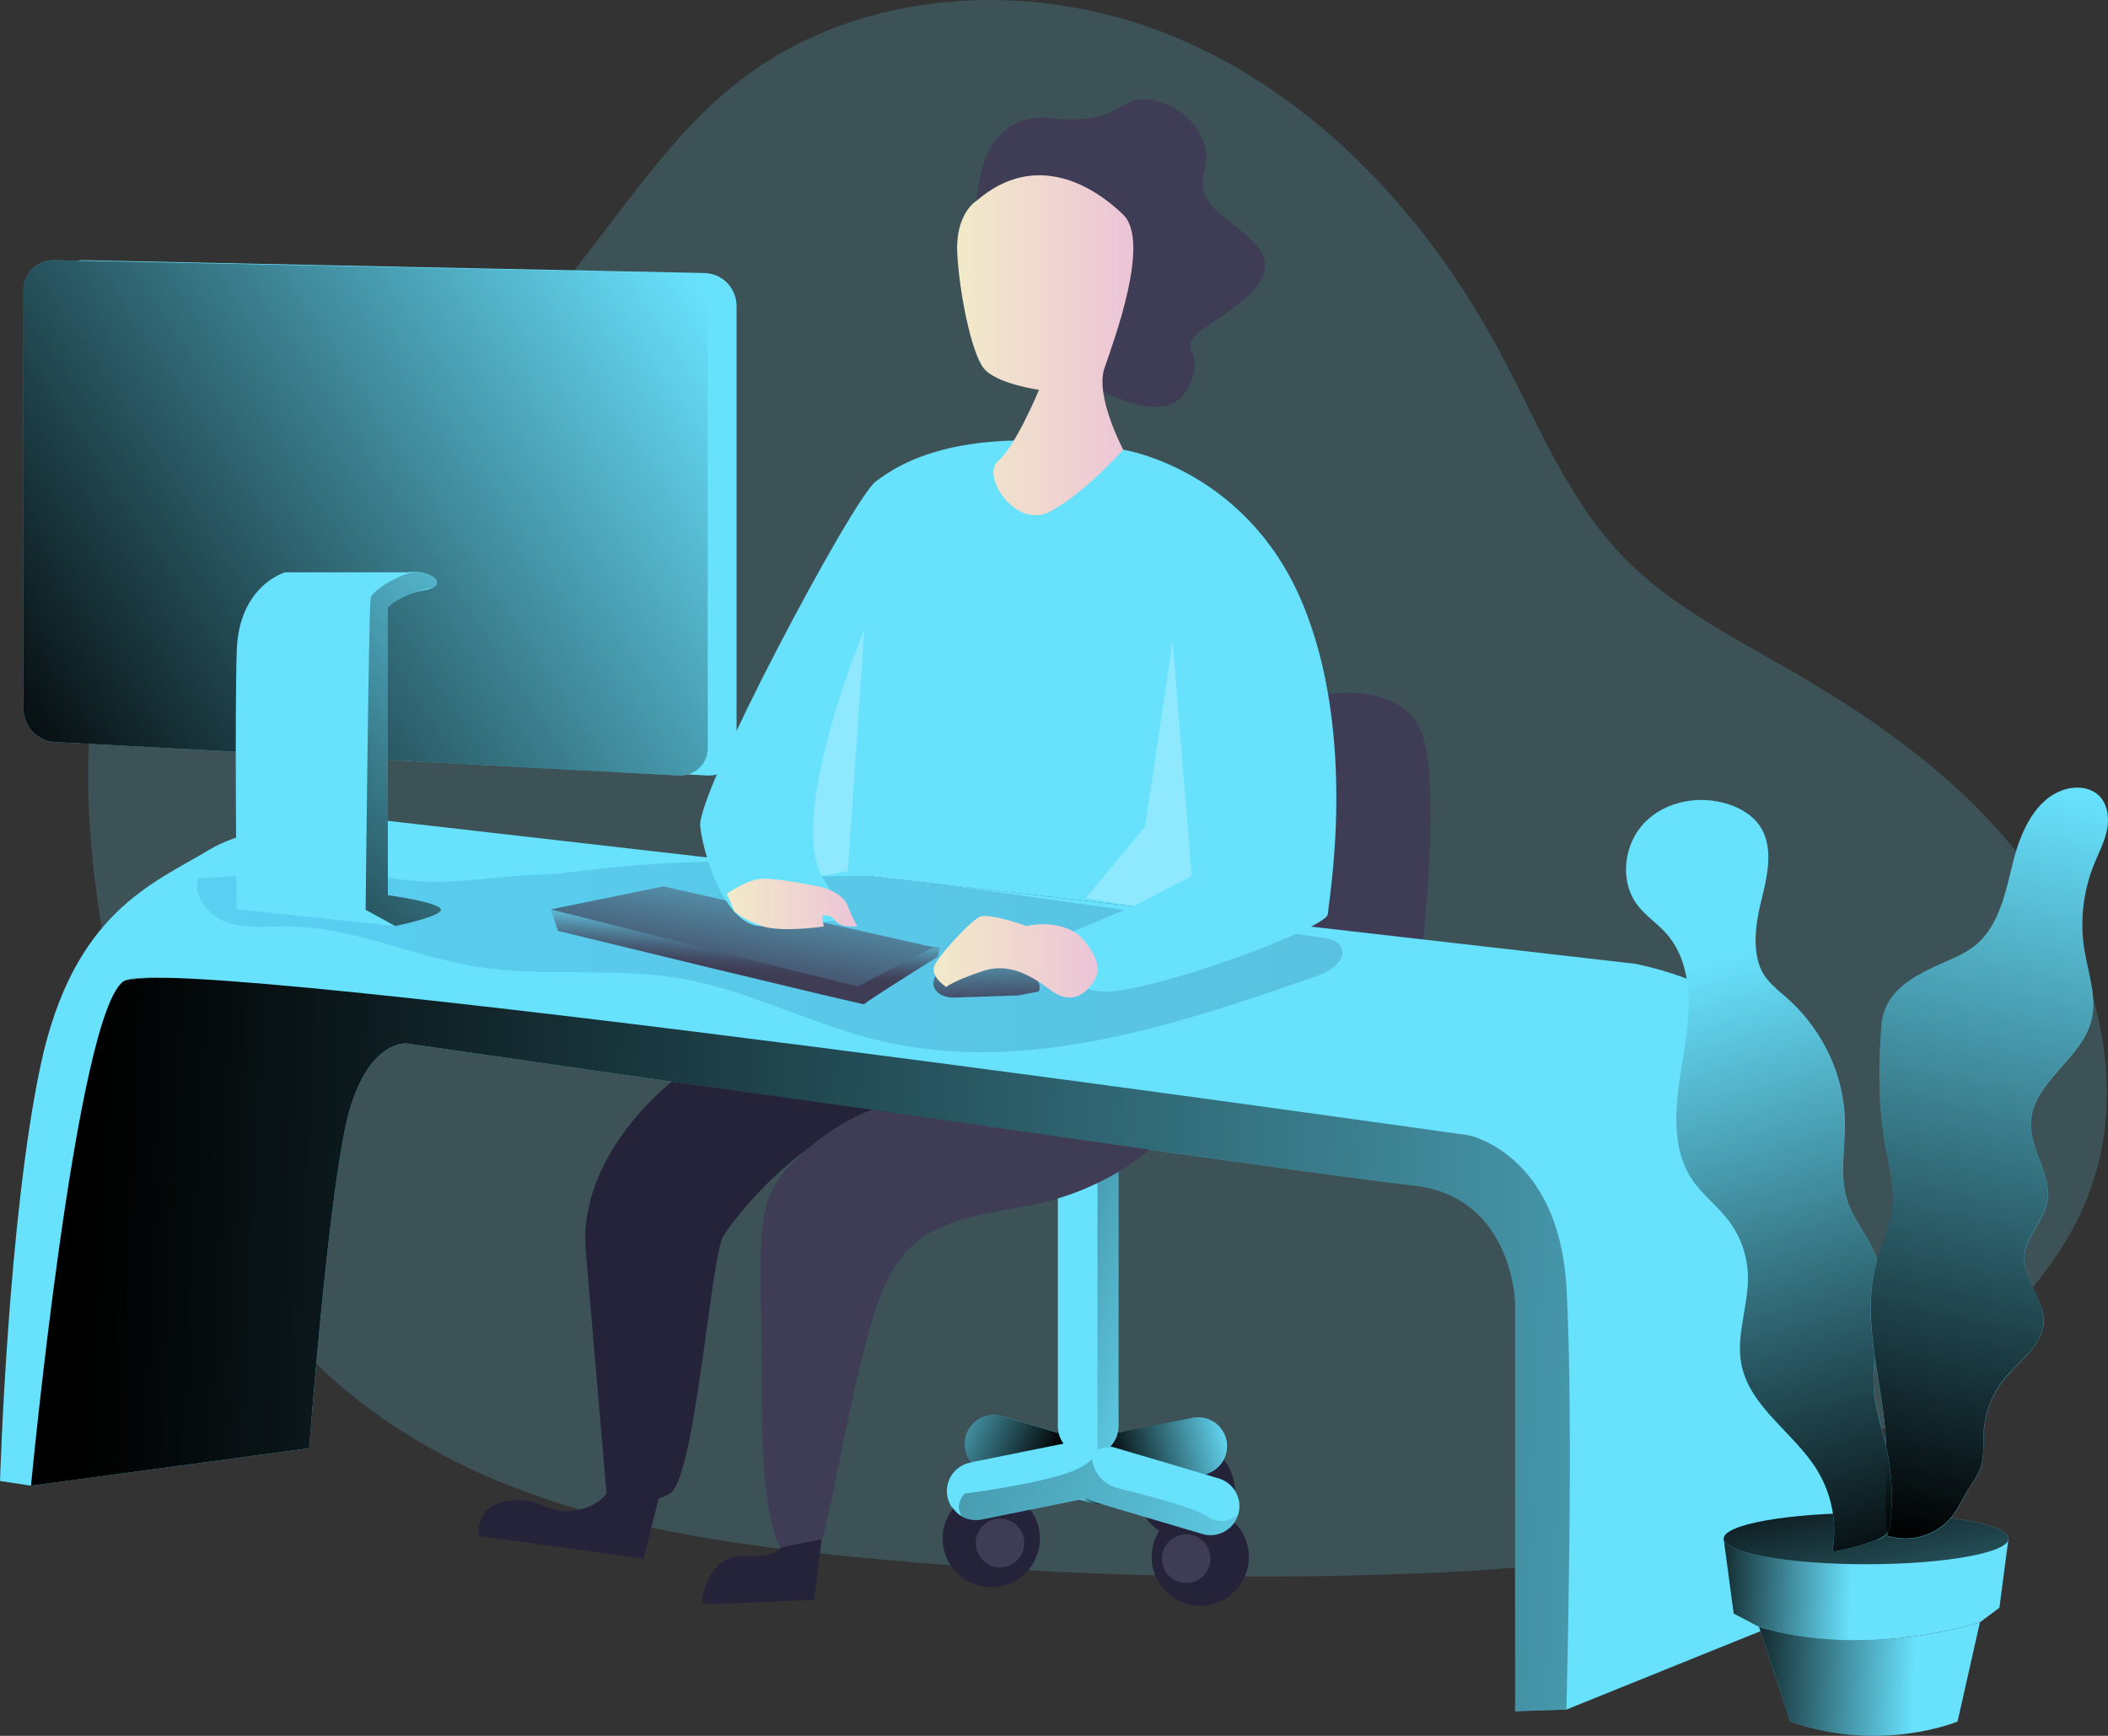 <?xml version="1.0" encoding="UTF-8" standalone="no"?>
<svg
   width="323"
   height="266"
   viewBox="0 0 323 266"
   fill="none"
   version="1.1"
   id="svg267"
   sodipodi:docname="developer.svg"
   inkscape:version="1.2.2 (b0a8486541, 2022-12-01)"
   xmlns:inkscape="http://www.inkscape.org/namespaces/inkscape"
   xmlns:sodipodi="http://sodipodi.sourceforge.net/DTD/sodipodi-0.dtd"
   xmlns="http://www.w3.org/2000/svg"
   xmlns:svg="http://www.w3.org/2000/svg">
  <rect x="0" y="0" width="323" height="266" fill="#333333" stroke="none"/>
  <sodipodi:namedview
     id="namedview269"
     pagecolor="#ffffff"
     bordercolor="#000000"
     borderopacity="0.25"
     inkscape:showpageshadow="2"
     inkscape:pageopacity="0.0"
     inkscape:pagecheckerboard="0"
     inkscape:deskcolor="#d1d1d1"
     showgrid="false"
     inkscape:zoom="1.9548872"
     inkscape:cx="161.64615"
     inkscape:cy="133.25577"
     inkscape:window-width="1366"
     inkscape:window-height="699"
     inkscape:window-x="0"
     inkscape:window-y="32"
     inkscape:window-maximized="1"
     inkscape:current-layer="svg267" />
  <g
     clip-path="url(#clip0_2_6)"
     id="g110"
     transform="matrix(-1,0,0,1,323.007,0)">
    <path
       opacity="0.18"
       d="M 239.035,46.222 C 229.176,35.002 221.543,21.608 209.759,12.447 191.249,-1.961 164.609,-3.366 142.966,5.688 121.322,14.742 104.448,32.992 93.335,53.657 87.49,64.53 82.898,76.39 74.332,85.275 67.091,92.782 57.574,97.571 48.55,102.787 c -14.536,8.392 -28.547,18.522 -37.962,32.428 -9.415,13.905 -13.624,32.169 -7.606,47.84 4.058,10.575 12.233,18.989 20.608,26.606 9.855,8.957 20.448,17.366 32.672,22.68 15.296,6.639 32.294,8.067 48.954,8.743 29.536,1.192 59.12,0.301 88.531,-2.669 24.084,-2.428 48.897,-6.572 69.047,-19.989 28.226,-18.788 42.78,-53.212 46.056,-86.969 1.334,-13.501 0.996,-27.531 -4.214,-40.058 -12.46,-29.964 -46.079,-22.955 -65.602,-45.177 z"
       fill="#68e1fd"
       id="path2" />
    <path
       d="m 119.513,106.38 c 0,0 -11.171,-1.965 -14.3,5.782 -3.129,7.746 0,34.499 0,34.499 l 41.678,29.519 z"
       fill="#3f3d56"
       id="path4" />
    <path
       d="m 172.011,225.528 -16.167,4.79 c -1.129,0.331 -2.342,0.201 -3.375,-0.36 -1.033,-0.562 -1.802,-1.51 -2.138,-2.638 -0.331,-1.128 -0.201,-2.342 0.36,-3.376 0.562,-1.033 1.51,-1.802 2.637,-2.138 l 16.162,-4.785 c 1.128,-0.331 2.341,-0.203 3.374,0.358 1.033,0.561 1.802,1.508 2.138,2.635 0.332,1.128 0.203,2.341 -0.358,3.375 -0.56,1.033 -1.507,1.802 -2.633,2.139 z"
       fill="#68e1fd"
       id="path6" />
    <path
       d="m 178.372,237.473 c 0.939,-4.007 -1.546,-8.018 -5.552,-8.958 -4.006,-0.94 -8.015,1.547 -8.955,5.555 -0.939,4.007 1.546,8.018 5.552,8.958 4.006,0.94 8.015,-1.547 8.955,-5.555 z"
       fill="#25233a"
       id="path8" />
    <path
       d="m 169.775,240.176 c 2.057,0 3.725,-1.668 3.725,-3.726 0,-2.058 -1.668,-3.727 -3.725,-3.727 -2.058,0 -3.725,1.669 -3.725,3.727 0,2.058 1.667,3.726 3.725,3.726 z"
       fill="#3f3d56"
       id="path10" />
    <path
       d="m 146.52,233.677 c 2.909,-2.91 2.909,-7.629 0,-10.54 -2.91,-2.911 -7.627,-2.911 -10.536,0 -2.91,2.911 -2.91,7.63 0,10.54 2.909,2.911 7.626,2.911 10.536,0 z"
       fill="#25233a"
       id="path12" />
    <path
       d="m 143.637,229.077 c 0,0.737 -0.218,1.457 -0.628,2.07 -0.409,0.613 -0.991,1.091 -1.671,1.373 -0.681,0.282 -1.43,0.356 -2.153,0.212 -0.722,-0.144 -1.386,-0.499 -1.907,-1.02 -0.521,-0.521 -0.876,-1.185 -1.019,-1.908 -0.144,-0.723 -0.07,-1.472 0.211,-2.153 0.282,-0.681 0.76,-1.263 1.372,-1.673 0.613,-0.409 1.333,-0.628 2.07,-0.628 0.988,0.001 1.934,0.394 2.633,1.093 0.698,0.699 1.091,1.646 1.092,2.634 z"
       fill="url(#paint0_linear_2_6)"
       id="path14"
       style="fill:url(#paint0_linear_2_6)" />
    <path
       d="m 139.094,246.051 c 4.115,0 7.45,-3.337 7.45,-7.453 0,-4.116 -3.335,-7.453 -7.45,-7.453 -4.115,0 -7.45,3.337 -7.45,7.453 0,4.116 3.335,7.453 7.45,7.453 z"
       fill="#25233a"
       id="path16" />
    <path
       d="m 144.98,238.847 c 0,0.737 -0.219,1.457 -0.628,2.07 -0.41,0.613 -0.991,1.091 -1.672,1.373 -0.681,0.282 -1.43,0.356 -2.152,0.212 -0.723,-0.144 -1.387,-0.499 -1.908,-1.02 -0.521,-0.521 -0.875,-1.185 -1.019,-1.908 -0.144,-0.723 -0.07,-1.472 0.212,-2.153 0.282,-0.681 0.759,-1.263 1.372,-1.673 0.612,-0.409 1.333,-0.628 2.069,-0.628 0.988,0 1.936,0.393 2.634,1.092 0.699,0.699 1.092,1.646 1.092,2.635 z"
       fill="#3f3d56"
       id="path18" />
    <path
       d="m 172.615,232.839 -34.072,-6.88 c -1.152,-0.235 -2.163,-0.918 -2.813,-1.898 -0.65,-0.98 -0.885,-2.178 -0.654,-3.331 0.235,-1.151 0.917,-2.163 1.896,-2.812 0.979,-0.65 2.175,-0.886 3.327,-0.657 l 34.072,6.875 c 1.152,0.236 2.163,0.919 2.813,1.899 0.65,0.98 0.885,2.178 0.654,3.331 -0.235,1.152 -0.916,2.164 -1.895,2.815 -0.979,0.651 -2.175,0.887 -3.328,0.658 z"
       fill="#68e1fd"
       id="path20" />
    <path
       d="m 151.612,179.289 h 9.303 v 39.2 c 0,1.233 -0.489,2.416 -1.361,3.289 -0.872,0.872 -2.055,1.362 -3.288,1.362 -1.233,0 -2.416,-0.49 -3.288,-1.362 -0.872,-0.873 -1.362,-2.056 -1.362,-3.289 v -39.2 z"
       fill="#68e1fd"
       id="path22" />
    <path
       d="m 154.95,230.264 -16.163,4.798 c -1.128,0.333 -2.343,0.204 -3.377,-0.358 -1.034,-0.561 -1.803,-1.511 -2.139,-2.639 -0.331,-1.128 -0.202,-2.342 0.36,-3.376 0.561,-1.033 1.509,-1.802 2.636,-2.138 l 16.163,-4.785 c 1.127,-0.331 2.34,-0.203 3.373,0.358 1.033,0.561 1.802,1.508 2.139,2.635 0.328,1.127 0.198,2.338 -0.362,3.369 -0.561,1.031 -1.506,1.799 -2.63,2.136 z"
       fill="#68e1fd"
       id="path24" />
    <path
       d="m 157.626,229.788 -1.778,0.53 c -0.53,0.157 -1.085,0.213 -1.636,0.164 l 0.742,-0.218 c 0.517,-0.152 1,-0.397 1.427,-0.725 z"
       fill="url(#paint1_linear_2_6)"
       id="path26"
       style="fill:url(#paint1_linear_2_6)" />
    <path
       d="m 175.189,221.277 c -0.001,1.022 -0.356,2.012 -1.005,2.801 l -14.135,-2.859 c 0.355,-0.485 0.612,-1.035 0.755,-1.619 l 8.708,-2.579 c 0.661,-0.19 1.357,-0.225 2.033,-0.101 0.676,0.124 1.314,0.403 1.865,0.815 0.55,0.413 0.997,0.947 1.305,1.562 0.309,0.614 0.471,1.292 0.474,1.98 z"
       fill="url(#paint2_linear_2_6)"
       id="path28"
       style="fill:url(#paint2_linear_2_6)" />
    <path
       opacity="0.31"
       d="m 151.732,219.547 c -0.081,-0.347 -0.121,-0.702 -0.12,-1.058 v -39.2 h 3.231 v 42.246 c -0.031,0.207 -0.02,0.419 0.031,0.622 -0.489,-0.211 -1.014,-0.327 -1.546,-0.342 -0.376,-0.026 -0.754,-0.026 -1.13,0 l 0.232,-0.067 c 0.142,-0.026 -0.512,-1.401 -0.698,-2.201 z"
       fill="url(#paint3_linear_2_6)"
       id="path30"
       style="fill:url(#paint3_linear_2_6)" />
    <path
       opacity="0.31"
       d="m 175.607,232.359 c -0.649,0.358 -1.379,0.547 -2.121,0.547 -0.298,-0.001 -0.596,-0.031 -0.889,-0.089 l -14.989,-3.029 -1.249,-0.249 c -0.427,0.328 -0.911,0.573 -1.427,0.725 l -0.742,0.218 -15.403,4.58 c -1.128,0.333 -2.343,0.204 -3.377,-0.358 -1.034,-0.561 -1.803,-1.51 -2.139,-2.639 0.648,0.601 1.485,0.957 2.366,1.007 0.882,0.05 1.754,-0.208 2.466,-0.731 1.88,-1.303 9.366,-3.26 13.606,-4.3 0.981,-0.235 1.873,-0.75 2.567,-1.482 0.694,-0.731 1.162,-1.649 1.345,-2.641 0,-0.124 0.04,-0.24 0.054,-0.355 0.706,0.764 2.004,1.623 4.351,2.352 5.779,1.779 15.163,2.957 15.163,2.957 0,0 1.694,1.663 0.418,3.487 z"
       fill="url(#paint4_linear_2_6)"
       id="path32"
       style="fill:url(#paint4_linear_2_6)" />
    <path
       d="m 177.216,230.865 c -0.291,0.459 -0.667,0.859 -1.107,1.178 0.298,-0.307 0.68,-0.716 1.107,-1.178 z"
       fill="url(#paint5_linear_2_6)"
       id="path34"
       style="fill:url(#paint5_linear_2_6)" />
    <path
       d="m 151.732,219.547 c 0.183,0.788 0.569,1.515 1.12,2.108 -0.138,0.027 -0.28,0.062 -0.422,0.102 l -14.012,4.149 c -1.042,-0.265 -1.952,-0.898 -2.563,-1.783 -0.611,-0.885 -0.881,-1.961 -0.759,-3.03 0.121,-1.068 0.626,-2.057 1.42,-2.782 0.794,-0.725 1.823,-1.137 2.898,-1.161 0.299,0.001 0.596,0.031 0.889,0.089 z"
       fill="url(#paint6_linear_2_6)"
       id="path36"
       style="fill:url(#paint6_linear_2_6)" />
    <path
       d="m 173.318,30.724 c 0,0 -0.183,-13.821 -11.256,-12.629 -11.073,1.192 -10.224,-3.384 -14.953,-2.882 -4.73,0.502 -10.224,5.172 -8.646,10.94 1.578,5.768 -4.174,7.057 -7.953,11.433 -3.778,4.376 0.889,7.956 7.255,12.234 6.365,4.278 -0.396,3.171 3.378,9.934 3.774,6.764 16.55,-1.877 16.55,-1.877 z"
       fill="#3f3d56"
       id="path38" />
    <path
       d="m 82.996,261.971 7.855,0.267 v -62.751 c 0,0 0.396,-16.227 15.704,-17.855 15.31,-1.628 154.15,-21.732 154.15,-21.732 0,0 5.503,-0.583 8.664,9.961 3.16,10.544 6.254,52.07 6.254,52.07 l 42.625,5.736 c 0,0 1.125,-73.313 -14.264,-77.355 -15.39,-4.042 -216.645,16.574 -216.645,16.574 0,0 -14.927,77.88 -4.343,95.085 z"
       fill="#68e1fd"
       id="path40" />
    <path
       d="m 82.996,261.971 7.855,0.267 v -62.751 c 0,0 0.396,-16.227 15.704,-17.855 15.31,-1.628 154.15,-21.732 154.15,-21.732 0,0 5.503,-0.583 8.664,9.961 3.16,10.544 6.254,52.07 6.254,52.07 l 42.625,5.736 c 0,0 1.125,-73.313 -14.264,-77.355 -15.39,-4.042 -216.645,16.574 -216.645,16.574 0,0 -14.927,77.88 -4.343,95.085 z"
       fill="url(#paint7_linear_2_6)"
       id="path42"
       style="fill:url(#paint7_linear_2_6)" />
    <path
       d="m 41.549,174.584 c 0,0 3.849,-21.31 30.925,-26.896 L 263.577,125.783 c 0,0 18.763,-0.779 27.347,4.42 8.583,5.198 20.834,9.507 25.857,33.032 5.023,23.524 6.223,63.712 6.223,63.712 l -4.747,0.72 c 0,0 -6.917,-72.752 -14.265,-77.355 -7.347,-4.603 -206.016,23.658 -206.016,23.658 0,0 -13.78,2.744 -14.98,23.173 -1.2,20.43 0,64.828 0,64.828 L 41.549,245.228 Z"
       fill="#68e1fd"
       id="path44" />
    <path
       opacity="0.19"
       d="m 238.182,133.983 c -9.891,-1.29 -19.862,-2.224 -29.828,-1.846 -7.49,0.294 -14.931,1.334 -22.359,2.371 l -65.508,9.165 c -1.112,0.155 -2.379,0.409 -2.934,1.387 -1.067,1.868 1.44,3.709 3.471,4.42 21.782,7.64 45.052,15.378 67.474,9.931 10.25,-2.491 19.772,-7.663 30.169,-9.459 10.397,-1.797 21.07,-0.142 31.445,-1.837 9.753,-1.592 19.039,-6.114 28.925,-6.159 3.032,0 6.152,0.392 9.028,-0.569 2.876,-0.961 5.419,-3.896 4.623,-6.822 -9.281,-0.324 -19.701,-2.041 -28.804,-0.178 -9.011,1.841 -16.679,-0.404 -25.702,-0.404 z"
       fill="url(#paint8_linear_2_6)"
       id="path46"
       style="fill:url(#paint8_linear_2_6)" />
    <path
       d="m 178.941,145.154 0.382,1.463 c 0,0 11.317,7.039 11.246,7.266 -0.071,0.227 46.946,-11.238 46.946,-11.238 l 1.093,-3.29 z"
       fill="url(#paint9_linear_2_6)"
       id="path48"
       style="fill:url(#paint9_linear_2_6)" />
    <path
       d="m 179.999,145.154 41.362,-9.326 17.243,3.527 -46.99,11.824 z"
       fill="url(#paint10_linear_2_6)"
       id="path50"
       style="fill:url(#paint10_linear_2_6)" />
    <path
       d="m 166.979,152.54 9.819,0.329 c 0,0 2.494,0.147 3.138,-1.748 0.645,-1.894 -3.978,-5.892 -4.498,-5.967 -0.52,-0.076 -13.42,3.357 -11.558,6.79 z"
       fill="url(#paint11_linear_2_6)"
       id="path52"
       style="fill:url(#paint11_linear_2_6)" />
    <path
       d="m 53.48,249.293 -4.779,14.515 c -13.86,4.922 -25.644,0 -25.644,0 l -3.427,-15.213 c 0,0 17.287,5.723 33.85,0.698 z"
       fill="#68e1fd"
       id="path54" />
    <path
       d="m 53.48,249.293 -4.779,14.515 c -13.86,4.922 -25.644,0 -25.644,0 l -3.427,-15.213 c 0,0 17.287,5.723 33.85,0.698 z"
       fill="url(#paint12_linear_2_6)"
       id="path56"
       style="fill:url(#paint12_linear_2_6)" />
    <path
       d="m 58.899,235.778 -1.534,11.478 -3.885,2.037 c -16.549,5.02 -33.85,-0.698 -33.85,-0.698 l -2.983,-2.224 -1.391,-10.593 z"
       fill="#68e1fd"
       id="path58" />
    <path
       d="m 58.899,235.778 -1.534,11.478 -3.885,2.037 c -16.549,5.02 -33.85,-0.698 -33.85,-0.698 l -2.983,-2.224 -1.391,-10.593 z"
       fill="url(#paint13_linear_2_6)"
       id="path60"
       style="fill:url(#paint13_linear_2_6)" />
    <path
       d="m 37.073,239.705 c 12.049,0 21.817,-1.758 21.817,-3.927 0,-2.168 -9.768,-3.926 -21.817,-3.926 -12.049,0 -21.817,1.758 -21.817,3.926 0,2.169 9.768,3.927 21.817,3.927 z"
       fill="#68e1fd"
       id="path62" />
    <path
       d="m 37.073,239.705 c 12.049,0 21.817,-1.758 21.817,-3.927 0,-2.168 -9.768,-3.926 -21.817,-3.926 -12.049,0 -21.817,1.758 -21.817,3.926 0,2.169 9.768,3.927 21.817,3.927 z"
       fill="url(#paint14_linear_2_6)"
       id="path64"
       style="fill:url(#paint14_linear_2_6)" />
    <path
       d="m 26.693,148.164 c -2.143,-1.014 -4.445,-1.779 -6.299,-3.259 -3.734,-3.011 -4.681,-8.196 -5.85,-12.848 -1.169,-4.651 -3.427,-9.783 -8.041,-11.117 -1.725,-0.494 -3.747,-0.298 -5.059,0.929 -1.382,1.303 -1.662,3.438 -1.285,5.301 0.378,1.863 1.298,3.558 2.009,5.336 1.661,4.132 2.166,8.638 1.462,13.034 -0.582,3.607 -1.974,7.262 -1.08,10.798 1.516,5.999 9.068,9.516 9.277,15.698 0.142,4.171 -3.289,8.031 -2.512,12.135 0.573,3.038 3.369,5.408 3.521,8.494 0.169,3.5 -3.138,6.461 -2.978,9.961 0.16,3.5 3.654,5.852 5.934,8.587 1.912,2.312 3.049,5.167 3.249,8.161 0.12,1.867 -0.12,3.802 0.489,5.572 0.445,1.294 1.334,2.392 2.023,3.557 0.76,1.259 1.333,2.619 2.249,3.785 1.151,1.451 2.711,2.524 4.479,3.079 1.767,0.555 3.66,0.566 5.434,0.033 0.707,-4.651 0.089,-9.396 0.284,-14.096 0.387,-9.108 3.832,-18.286 1.627,-27.127 -0.809,-3.242 -2.365,-6.319 -2.64,-9.646 -0.244,-2.97 0.547,-5.914 1.098,-8.845 1.138,-6.052 1.12,-12.309 0.653,-18.428 -0.369,-4.838 -3.783,-7.075 -8.046,-9.094 z"
       fill="#68e1fd"
       id="path66" />
    <path
       d="m 40.318,172.018 c -0.036,4.06 0.889,8.258 -0.409,12.113 -0.982,2.922 -3.143,5.314 -4.258,8.187 -2.574,6.631 0.889,14.066 0.182,21.145 -0.293,2.918 -1.294,5.719 -1.925,8.583 -0.791,3.625 -0.991,7.354 -0.591,11.042 -0.043,0.668 0.155,1.33 0.559,1.864 0.404,0.534 0.987,0.905 1.641,1.044 2.178,0.831 4.434,1.44 6.734,1.819 -0.783,-4.3 0.036,-8.737 2.303,-12.474 3.525,-5.781 10.375,-9.676 11.651,-16.316 0.862,-4.495 -1.147,-9.058 -1.005,-13.634 0.1,-3.045 1.148,-5.983 2.996,-8.405 1.658,-2.161 3.903,-3.833 5.445,-6.074 3.707,-5.403 2.552,-12.625 1.449,-19.087 -1.103,-6.461 -1.743,-13.897 2.614,-18.793 1.378,-1.547 3.174,-2.708 4.423,-4.362 2.783,-3.687 2.08,-9.365 -1.156,-12.661 -3.236,-3.295 -8.446,-4.206 -12.847,-2.757 -1.823,0.605 -3.556,1.623 -4.685,3.189 -2.223,3.157 -1.333,7.471 -0.391,11.224 0.822,3.26 1.485,7.022 0.36,10.308 -0.84,2.446 -2.969,3.771 -4.779,5.474 -5.094,4.781 -8.255,11.558 -8.312,18.571 z"
       fill="#68e1fd"
       id="path68" />
    <path
       d="m 35.726,207.994 c -0.631,4.411 -1.542,8.858 -1.729,13.283 0,0.151 0,0.298 0,0.445 0,0.146 -0.053,0.213 -0.075,0.32 -0.791,3.624 -0.991,7.353 -0.591,11.042 0.029,0.604 0.19,1.194 0.471,1.729 -0.022,0.187 -0.049,0.37 -0.075,0.556 -1.774,0.533 -3.667,0.522 -5.434,-0.033 -1.767,-0.555 -3.327,-1.628 -4.479,-3.08 -0.889,-1.165 -1.489,-2.525 -2.249,-3.784 -0.711,-1.17 -1.578,-2.268 -2.023,-3.558 -0.609,-1.778 -0.369,-3.704 -0.489,-5.572 -0.201,-2.993 -1.338,-5.848 -3.249,-8.16 -2.28,-2.735 -5.779,-5.029 -5.934,-8.587 -0.156,-3.557 3.147,-6.461 2.978,-9.961 -0.151,-3.086 -2.947,-5.457 -3.521,-8.494 -0.778,-4.104 2.667,-7.964 2.512,-12.136 -0.209,-6.181 -7.761,-9.698 -9.277,-15.697 -0.889,-3.536 0.498,-7.191 1.08,-10.798 0.704,-4.397 0.198,-8.902 -1.462,-13.034 -0.711,-1.779 -1.631,-3.455 -2.009,-5.336 -0.378,-1.881 -0.098,-4.002 1.285,-5.301 1.334,-1.227 3.334,-1.423 5.059,-0.929 4.614,1.334 6.868,6.466 8.041,11.117 1.173,4.652 2.116,9.837 5.85,12.847 1.845,1.49 4.156,2.246 6.299,3.26 4.267,2.019 7.681,4.256 8.046,9.067 0.445,6.119 0.484,12.376 -0.653,18.429 -0.551,2.93 -1.333,5.874 -1.098,8.845 0.236,2.97 1.529,5.781 2.374,8.662 0.093,0.325 0.187,0.654 0.267,0.983 1.12,4.576 0.76,9.205 0.089,13.875 z"
       fill="url(#paint15_linear_2_6)"
       id="path70"
       style="fill:url(#paint15_linear_2_6)" />
    <path
       d="m 33.806,234.818 c -0.281,-0.535 -0.442,-1.126 -0.471,-1.73 -0.4,-3.688 -0.2,-7.417 0.591,-11.042 0.022,-0.107 0.049,-0.213 0.076,-0.32 -0.156,4.367 0.351,8.769 -0.196,13.092 z"
       fill="url(#paint16_linear_2_6)"
       id="path72"
       style="fill:url(#paint16_linear_2_6)" />
    <path
       d="m 72.11,138.67 c -1.249,1.654 -3.045,2.815 -4.423,4.362 -4.356,4.892 -3.716,12.332 -2.614,18.793 1.102,6.462 2.258,13.684 -1.449,19.087 -1.542,2.223 -3.787,3.913 -5.445,6.074 -1.848,2.422 -2.896,5.36 -2.996,8.405 -0.142,4.576 1.867,9.139 1.005,13.634 -1.276,6.64 -8.126,10.544 -11.651,16.316 -2.26,3.739 -3.073,8.177 -2.285,12.474 -2.294,-0.38 -4.544,-0.989 -6.717,-1.819 -0.594,-0.175 -1.133,-0.502 -1.565,-0.947 -0.061,-0.072 -0.116,-0.15 -0.165,-0.231 -0.281,-0.535 -0.442,-1.126 -0.471,-1.73 -0.4,-3.688 -0.2,-7.417 0.591,-11.042 0.022,-0.107 0.049,-0.213 0.076,-0.32 0.631,-2.753 1.565,-5.452 1.849,-8.263 0.153,-1.822 0.117,-3.655 -0.107,-5.469 0.671,-4.67 1.031,-9.299 -0.102,-13.844 -0.08,-0.329 -0.173,-0.658 -0.267,-0.982 0.085,-0.285 0.182,-0.57 0.293,-0.85 1.116,-2.873 3.276,-5.265 4.258,-8.187 1.294,-3.855 0.373,-8.053 0.409,-12.113 0.058,-7.013 3.218,-13.786 8.295,-18.571 1.809,-1.703 3.938,-3.028 4.779,-5.474 1.125,-3.286 0.445,-7.048 -0.36,-10.308 -0.947,-3.753 -1.845,-8.067 0.391,-11.224 1.111,-1.566 2.863,-2.584 4.685,-3.189 4.383,-1.449 9.615,-0.538 12.847,2.757 3.232,3.296 3.921,8.997 1.138,12.661 z"
       fill="url(#paint17_linear_2_6)"
       id="path74"
       style="fill:url(#paint17_linear_2_6)" />
    <path
       d="m 150.9,68.91 c 0,0 -18.7,2.859 -27.351,23.258 -8.65,20.398 -4.152,45.706 -4,47.907 0.151,2.201 26.506,11.869 34.041,11.869 7.534,0 9.104,-7.462 9.104,-7.462 l -13.314,-5.608 40.451,-4.62 h 7.264 l -4.001,6.648 c 0,0 7.895,0.819 13.171,1.005 5.277,0.187 8.859,-10.134 9.451,-15.266 0.591,-5.132 -23.306,-50.135 -26.876,-52.843 -3.569,-2.708 -13.278,-9.165 -37.94,-4.887 z"
       fill="#68e1fd"
       id="path76" />
    <path
       d="m 173.318,30.724 c 0,0 3.311,1.89 3.013,8.005 -0.297,6.115 -2.164,15.315 -4.049,17.699 -1.885,2.384 -8.477,3.317 -8.477,3.317 0,0 3.596,8.667 6.272,10.904 2.676,2.237 -2.689,10.477 -7.908,7.773 -5.219,-2.704 -11.269,-9.512 -11.269,-9.512 0,0 4.352,-8.178 2.881,-12.483 -1.471,-4.305 -7.112,-19.393 -2.881,-23.529 4.232,-4.136 13.287,-10.032 22.418,-2.175 z"
       fill="url(#paint18_linear_2_6)"
       id="path78"
       style="fill:url(#paint18_linear_2_6)" />
    <path
       opacity="0.25"
       d="m 143.33,98.291 -2.929,35.963 8.957,4.62 7.29,-1.249 -9.095,-10.98 z"
       fill="#ffffff"
       id="path80" />
    <path
       opacity="0.25"
       d="m 190.569,96.477 c 0,0 11.713,27.887 6.521,37.777 l -4,-0.769 z"
       fill="#ffffff"
       id="path82" />
    <path
       d="m 157.826,143.192 c 0,0 -4.472,4.003 -2.476,7.116 1.996,3.112 4.379,3.024 6.366,1.632 1.987,-1.392 5.889,-4.696 10.539,-3.18 4.65,1.516 5.779,2.481 5.779,2.481 0,0 2.449,-1.605 1.813,-3.215 -0.635,-1.609 -5.498,-6.826 -6.907,-7.52 -1.409,-0.693 -7.259,1.401 -7.259,1.401 0,0 -4.299,-1.2 -7.855,1.285 z"
       fill="url(#paint19_linear_2_6)"
       id="path84"
       style="fill:url(#paint19_linear_2_6)" />
    <path
       d="m 198.419,135.682 c 0,0 -4.258,0.489 -5.334,3.192 -1.076,2.704 -1.462,3.033 -1.462,3.033 0,0 2.405,0.445 3.405,-0.814 1,-1.258 2.04,-0.729 2.04,-0.729 l -0.298,1.614 c 0,0 6.535,0.952 9.486,-0.071 2.952,-1.023 4.219,-2.223 4.219,-2.223 l 1.155,-2.731 c 0,0 -2.787,-1.952 -4.889,-2.254 -2.103,-0.303 -8.322,0.983 -8.322,0.983 z"
       fill="url(#paint20_linear_2_6)"
       id="path86"
       style="fill:url(#paint20_linear_2_6)" />
    <path
       d="m 220.032,165.747 c 0,0 14.504,11.047 13.215,25.989 -1.289,14.941 -3.182,37.127 -3.182,37.127 0,0 -5.85,2.464 -9.726,0 -3.877,-2.463 -6.224,-36.176 -8.144,-39.395 -1.92,-3.22 -13.473,-17.735 -25.818,-18.984 z"
       fill="#25233a"
       id="path88" />
    <path
       d="m 146.891,176.162 c 0,0 6.992,6.671 19.456,8.765 12.465,2.095 18.275,3.842 22.084,14.564 3.81,10.722 7.464,33.797 8.659,36.376 1.196,2.58 6.281,1.263 6.281,1.263 0,0 2.876,-3.299 2.876,-21.648 0,-25.579 1.778,-30.822 -4.627,-37.247 -6.406,-6.426 -12.233,-8.178 -12.233,-8.178 z"
       fill="#3f3d56"
       id="path90" />
    <path
       d="m 197.09,235.867 1.187,9.361 h 2.223 c 0,0 14.313,0.783 14.762,0.445 0.449,-0.338 -0.689,-7.413 -6.112,-7.213 -5.423,0.2 -5.779,-1.334 -5.779,-1.334 z"
       fill="#25233a"
       id="path92" />
    <path
       d="m 222.09,229.633 2.311,9.214 25.258,-3.469 c 0,0 0.889,-6.052 -7.112,-5.452 -2.112,0.156 -3.685,1.641 -6.224,1.654 -2.538,0.014 -4.969,-1.027 -6.249,-2.717 z"
       fill="#25233a"
       id="path94" />
    <path
       d="m 310.162,113.718 -95.602,5.123 c -0.568,0.03 -1.137,-0.056 -1.671,-0.252 -0.533,-0.197 -1.022,-0.5 -1.435,-0.892 -0.413,-0.391 -0.742,-0.863 -0.967,-1.386 -0.225,-0.522 -0.341,-1.086 -0.341,-1.655 V 46.88 c 0,-1.32 0.517,-2.587 1.44,-3.53 0.923,-0.943 2.179,-1.486 3.498,-1.513 l 95.212,-1.966 c 0.612,-0.012 1.221,0.098 1.791,0.324 0.569,0.226 1.088,0.563 1.526,0.992 0.437,0.429 0.785,0.941 1.022,1.506 0.237,0.565 0.359,1.172 0.359,1.785 v 64.138 c 0,1.307 -0.501,2.565 -1.4,3.514 -0.899,0.948 -2.127,1.516 -3.432,1.587 z"
       fill="#68e1fd"
       id="path96" />
    <path
       d="m 314.572,113.718 -95.603,5.123 c -0.567,0.029 -1.135,-0.057 -1.669,-0.254 -0.533,-0.197 -1.021,-0.5 -1.433,-0.892 -0.413,-0.391 -0.741,-0.862 -0.966,-1.385 -0.225,-0.522 -0.341,-1.085 -0.341,-1.654 V 46.88 c -0.002,-1.319 0.514,-2.587 1.437,-3.53 0.923,-0.943 2.178,-1.486 3.497,-1.513 l 95.211,-1.966 c 0.613,-0.013 1.223,0.097 1.793,0.322 0.57,0.226 1.089,0.563 1.527,0.992 0.438,0.429 0.786,0.941 1.024,1.507 0.237,0.565 0.359,1.173 0.359,1.786 v 64.138 c -0.001,1.308 -0.503,2.565 -1.403,3.514 -0.899,0.948 -2.128,1.516 -3.433,1.587 z"
       fill="#68e1fd"
       id="path98" />
    <path
       d="m 314.572,113.718 -95.603,5.123 c -0.567,0.029 -1.135,-0.057 -1.669,-0.254 -0.533,-0.197 -1.021,-0.5 -1.433,-0.892 -0.413,-0.391 -0.741,-0.862 -0.966,-1.385 -0.225,-0.522 -0.341,-1.085 -0.341,-1.654 V 46.88 c -0.002,-1.319 0.514,-2.587 1.437,-3.53 0.923,-0.943 2.178,-1.486 3.497,-1.513 l 95.211,-1.966 c 0.613,-0.013 1.223,0.097 1.793,0.322 0.57,0.226 1.089,0.563 1.527,0.992 0.438,0.429 0.786,0.941 1.024,1.507 0.237,0.565 0.359,1.173 0.359,1.786 v 64.138 c -0.001,1.308 -0.503,2.565 -1.403,3.514 -0.899,0.948 -2.128,1.516 -3.433,1.587 z"
       fill="url(#paint21_linear_2_6)"
       id="path100"
       style="fill:url(#paint21_linear_2_6)" />
    <path
       d="m 286.736,139.319 -24.275,2.588 c 0,0 -7.392,-1.494 -6.992,-2.588 0.4,-1.094 8.121,-2.148 8.121,-2.148 V 93.075 c -0.067,-0.098 -1.084,-1.396 -3.872,-2.224 -0.54,-0.159 -1.089,-0.287 -1.644,-0.382 -0.478,-0.069 -0.943,-0.21 -1.378,-0.418 -1.658,-0.858 0.173,-2.353 2.747,-2.419 0.403,-0.013 0.806,0.011 1.204,0.071 h 18.67 c 0,0 7.068,1.992 7.41,11.936 0.343,9.943 0.009,39.68 0.009,39.68 z"
       fill="#68e1fd"
       id="path102" />
    <path
       d="m 266.982,139.413 -4.534,2.494 c 0,0 -7.393,-1.494 -6.992,-2.588 0.4,-1.094 8.121,-2.148 8.121,-2.148 V 93.075 c -0.093,-0.102 -1.227,-1.272 -3.872,-2.224 -0.984,-0.348 -1.995,-0.616 -3.023,-0.8 -1.658,-0.858 0.174,-2.353 2.747,-2.419 2.192,0.298 6.508,2.699 6.788,4.069 0.28,1.37 0.765,47.712 0.765,47.712 z"
       fill="#68e1fd"
       id="path104" />
    <path
       d="m 266.982,139.413 -4.534,2.494 c 0,0 -7.393,-1.494 -6.992,-2.588 0.4,-1.094 8.121,-2.148 8.121,-2.148 V 93.075 c -0.093,-0.102 -1.227,-1.272 -3.872,-2.224 -0.984,-0.348 -1.995,-0.616 -3.023,-0.8 -1.658,-0.858 0.174,-2.353 2.747,-2.419 2.192,0.298 6.508,2.699 6.788,4.069 0.28,1.37 0.765,47.712 0.765,47.712 z"
       fill="url(#paint22_linear_2_6)"
       id="path106"
       style="fill:url(#paint22_linear_2_6)" />
    <path
       d="m 176.109,232.043 c -0.564,0.578 -0.827,0.792 -0.493,0.316 0.173,-0.092 0.338,-0.197 0.493,-0.316 z"
       fill="url(#paint23_linear_2_6)"
       id="path108"
       style="fill:url(#paint23_linear_2_6)" />
  </g>
  <defs
     id="defs265">
    <linearGradient
       id="paint0_linear_2_6"
       x1="136.187"
       y1="229.077"
       x2="143.637"
       y2="229.077"
       gradientUnits="userSpaceOnUse">
      <stop
         stop-color="#183866"
         id="stop112" />
      <stop
         offset="1"
         stop-color="#1A7FC1"
         id="stop114" />
    </linearGradient>
    <linearGradient
       id="paint1_linear_2_6"
       x1="154.208"
       y1="230.02"
       x2="157.626"
       y2="230.02"
       gradientUnits="userSpaceOnUse">
      <stop
         id="stop117" />
      <stop
         offset="0.99"
         stop-opacity="0"
         id="stop119" />
    </linearGradient>
    <linearGradient
       id="paint2_linear_2_6"
       x1="161.831"
       y1="224.363"
       x2="182.171"
       y2="215.284"
       gradientUnits="userSpaceOnUse">
      <stop
         id="stop122" />
      <stop
         offset="0.99"
         stop-opacity="0"
         id="stop124" />
    </linearGradient>
    <linearGradient
       id="paint3_linear_2_6"
       x1="161.516"
       y1="197.944"
       x2="136.794"
       y2="206.231"
       gradientUnits="userSpaceOnUse">
      <stop
         id="stop127" />
      <stop
         offset="0.99"
         stop-opacity="0"
         id="stop129" />
    </linearGradient>
    <linearGradient
       id="paint4_linear_2_6"
       x1="175.229"
       y1="224.777"
       x2="111.867"
       y2="246.022"
       gradientUnits="userSpaceOnUse">
      <stop
         id="stop132" />
      <stop
         offset="0.99"
         stop-opacity="0"
         id="stop134" />
    </linearGradient>
    <linearGradient
       id="paint5_linear_2_6"
       x1="177.371"
       y1="231.216"
       x2="175.175"
       y2="231.953"
       gradientUnits="userSpaceOnUse">
      <stop
         id="stop137" />
      <stop
         offset="0.99"
         stop-opacity="0"
         id="stop139" />
    </linearGradient>
    <linearGradient
       id="paint6_linear_2_6"
       x1="153.127"
       y1="224.919"
       x2="133.874"
       y2="219.689"
       gradientUnits="userSpaceOnUse">
      <stop
         id="stop142" />
      <stop
         offset="0.99"
         stop-opacity="0"
         id="stop144" />
    </linearGradient>
    <linearGradient
       id="paint7_linear_2_6"
       x1="309.771"
       y1="200.265"
       x2="-34.749"
       y2="216.83"
       gradientUnits="userSpaceOnUse">
      <stop
         id="stop147" />
      <stop
         offset="0.99"
         stop-opacity="0"
         id="stop149" />
    </linearGradient>
    <linearGradient
       id="paint8_linear_2_6"
       x1="117.277"
       y1="146.643"
       x2="292.813"
       y2="146.643"
       gradientUnits="userSpaceOnUse">
      <stop
         stop-color="#183866"
         id="stop152" />
      <stop
         offset="1"
         stop-color="#1A7FC1"
         id="stop154" />
    </linearGradient>
    <linearGradient
       id="paint9_linear_2_6"
       x1="208.621"
       y1="140.409"
       x2="209.32"
       y2="148.858"
       gradientUnits="userSpaceOnUse">
      <stop
         stop-color="#68E1FD"
         id="stop157" />
      <stop
         offset="0.2"
         stop-color="#5DB4CF"
         id="stop159" />
      <stop
         offset="0.46"
         stop-color="#50819B"
         id="stop161" />
      <stop
         offset="0.69"
         stop-color="#475C76"
         id="stop163" />
      <stop
         offset="0.87"
         stop-color="#41455E"
         id="stop165" />
      <stop
         offset="0.99"
         stop-color="#3F3D56"
         id="stop167" />
    </linearGradient>
    <linearGradient
       id="paint10_linear_2_6"
       x1="206.483"
       y1="125.703"
       x2="211.755"
       y2="156.626"
       gradientUnits="userSpaceOnUse">
      <stop
         stop-color="#68E1FD"
         id="stop170" />
      <stop
         offset="0.2"
         stop-color="#5DB4CF"
         id="stop172" />
      <stop
         offset="0.46"
         stop-color="#50819B"
         id="stop174" />
      <stop
         offset="0.69"
         stop-color="#475C76"
         id="stop176" />
      <stop
         offset="0.87"
         stop-color="#41455E"
         id="stop178" />
      <stop
         offset="0.99"
         stop-color="#3F3D56"
         id="stop180" />
    </linearGradient>
    <linearGradient
       id="paint11_linear_2_6"
       x1="171.913"
       y1="142.503"
       x2="171.815"
       y2="155.826"
       gradientUnits="userSpaceOnUse">
      <stop
         stop-color="#68E1FD"
         id="stop183" />
      <stop
         offset="0.2"
         stop-color="#5DB4CF"
         id="stop185" />
      <stop
         offset="0.46"
         stop-color="#50819B"
         id="stop187" />
      <stop
         offset="0.69"
         stop-color="#475C76"
         id="stop189" />
      <stop
         offset="0.87"
         stop-color="#41455E"
         id="stop191" />
      <stop
         offset="0.99"
         stop-color="#3F3D56"
         id="stop193" />
    </linearGradient>
    <linearGradient
       id="paint12_linear_2_6"
       x1="59.388"
       y1="256.106"
       x2="29.338"
       y2="257.252"
       gradientUnits="userSpaceOnUse">
      <stop
         id="stop196" />
      <stop
         offset="0.99"
         stop-opacity="0"
         id="stop198" />
    </linearGradient>
    <linearGradient
       id="paint13_linear_2_6"
       x1="63.957"
       y1="242.311"
       x2="39.06"
       y2="243.169"
       gradientUnits="userSpaceOnUse">
      <stop
         id="stop201" />
      <stop
         offset="0.99"
         stop-opacity="0"
         id="stop203" />
    </linearGradient>
    <linearGradient
       id="paint14_linear_2_6"
       x1="40.127"
       y1="221.072"
       x2="27.524"
       y2="281.763"
       gradientUnits="userSpaceOnUse">
      <stop
         id="stop206" />
      <stop
         offset="0.99"
         stop-opacity="0"
         id="stop208" />
    </linearGradient>
    <linearGradient
       id="paint15_linear_2_6"
       x1="34.432"
       y1="235.254"
       x2="9.062"
       y2="119.597"
       gradientUnits="userSpaceOnUse">
      <stop
         id="stop211" />
      <stop
         offset="0.99"
         stop-opacity="0"
         id="stop213" />
    </linearGradient>
    <linearGradient
       id="paint16_linear_2_6"
       x1="35.85"
       y1="237.571"
       x2="32.888"
       y2="224.057"
       gradientUnits="userSpaceOnUse">
      <stop
         id="stop216" />
      <stop
         offset="0.99"
         stop-opacity="0"
         id="stop218" />
    </linearGradient>
    <linearGradient
       id="paint17_linear_2_6"
       x1="32.299"
       y1="243.605"
       x2="60.76"
       y2="146.209"
       gradientUnits="userSpaceOnUse">
      <stop
         id="stop221" />
      <stop
         offset="0.99"
         stop-opacity="0"
         id="stop223" />
    </linearGradient>
    <linearGradient
       id="paint18_linear_2_6"
       x1="149.362"
       y1="52.91"
       x2="176.354"
       y2="52.91"
       gradientUnits="userSpaceOnUse">
      <stop
         stop-color="#ECC4D7"
         id="stop226" />
      <stop
         offset="0.42"
         stop-color="#EFD4D1"
         id="stop228" />
      <stop
         offset="1"
         stop-color="#F2EAC9"
         id="stop230" />
    </linearGradient>
    <linearGradient
       id="paint19_linear_2_6"
       x1="154.843"
       y1="146.617"
       x2="179.936"
       y2="146.617"
       gradientUnits="userSpaceOnUse">
      <stop
         stop-color="#ECC4D7"
         id="stop233" />
      <stop
         offset="0.42"
         stop-color="#EFD4D1"
         id="stop235" />
      <stop
         offset="1"
         stop-color="#F2EAC9"
         id="stop237" />
    </linearGradient>
    <linearGradient
       id="paint20_linear_2_6"
       x1="191.614"
       y1="138.523"
       x2="211.622"
       y2="138.523"
       gradientUnits="userSpaceOnUse">
      <stop
         stop-color="#ECC4D7"
         id="stop240" />
      <stop
         offset="0.42"
         stop-color="#EFD4D1"
         id="stop242" />
      <stop
         offset="1"
         stop-color="#F2EAC9"
         id="stop244" />
    </linearGradient>
    <linearGradient
       id="paint21_linear_2_6"
       x1="324.827"
       y1="117.765"
       x2="213.781"
       y2="44.28"
       gradientUnits="userSpaceOnUse">
      <stop
         id="stop247" />
      <stop
         offset="0.99"
         stop-opacity="0"
         id="stop249" />
    </linearGradient>
    <linearGradient
       id="paint22_linear_2_6"
       x1="305.797"
       y1="157.401"
       x2="228.595"
       y2="85.44"
       gradientUnits="userSpaceOnUse">
      <stop
         id="stop252" />
      <stop
         offset="0.99"
         stop-opacity="0"
         id="stop254" />
    </linearGradient>
    <linearGradient
       id="paint23_linear_2_6"
       x1="176.162"
       y1="232.208"
       x2="175.416"
       y2="232.456"
       gradientUnits="userSpaceOnUse">
      <stop
         id="stop257" />
      <stop
         offset="0.99"
         stop-opacity="0"
         id="stop259" />
    </linearGradient>
    <clipPath
       id="clip0_2_6">
      <rect
         width="323"
         height="266"
         fill="white"
         id="rect262" />
    </clipPath>
  </defs>
</svg>
